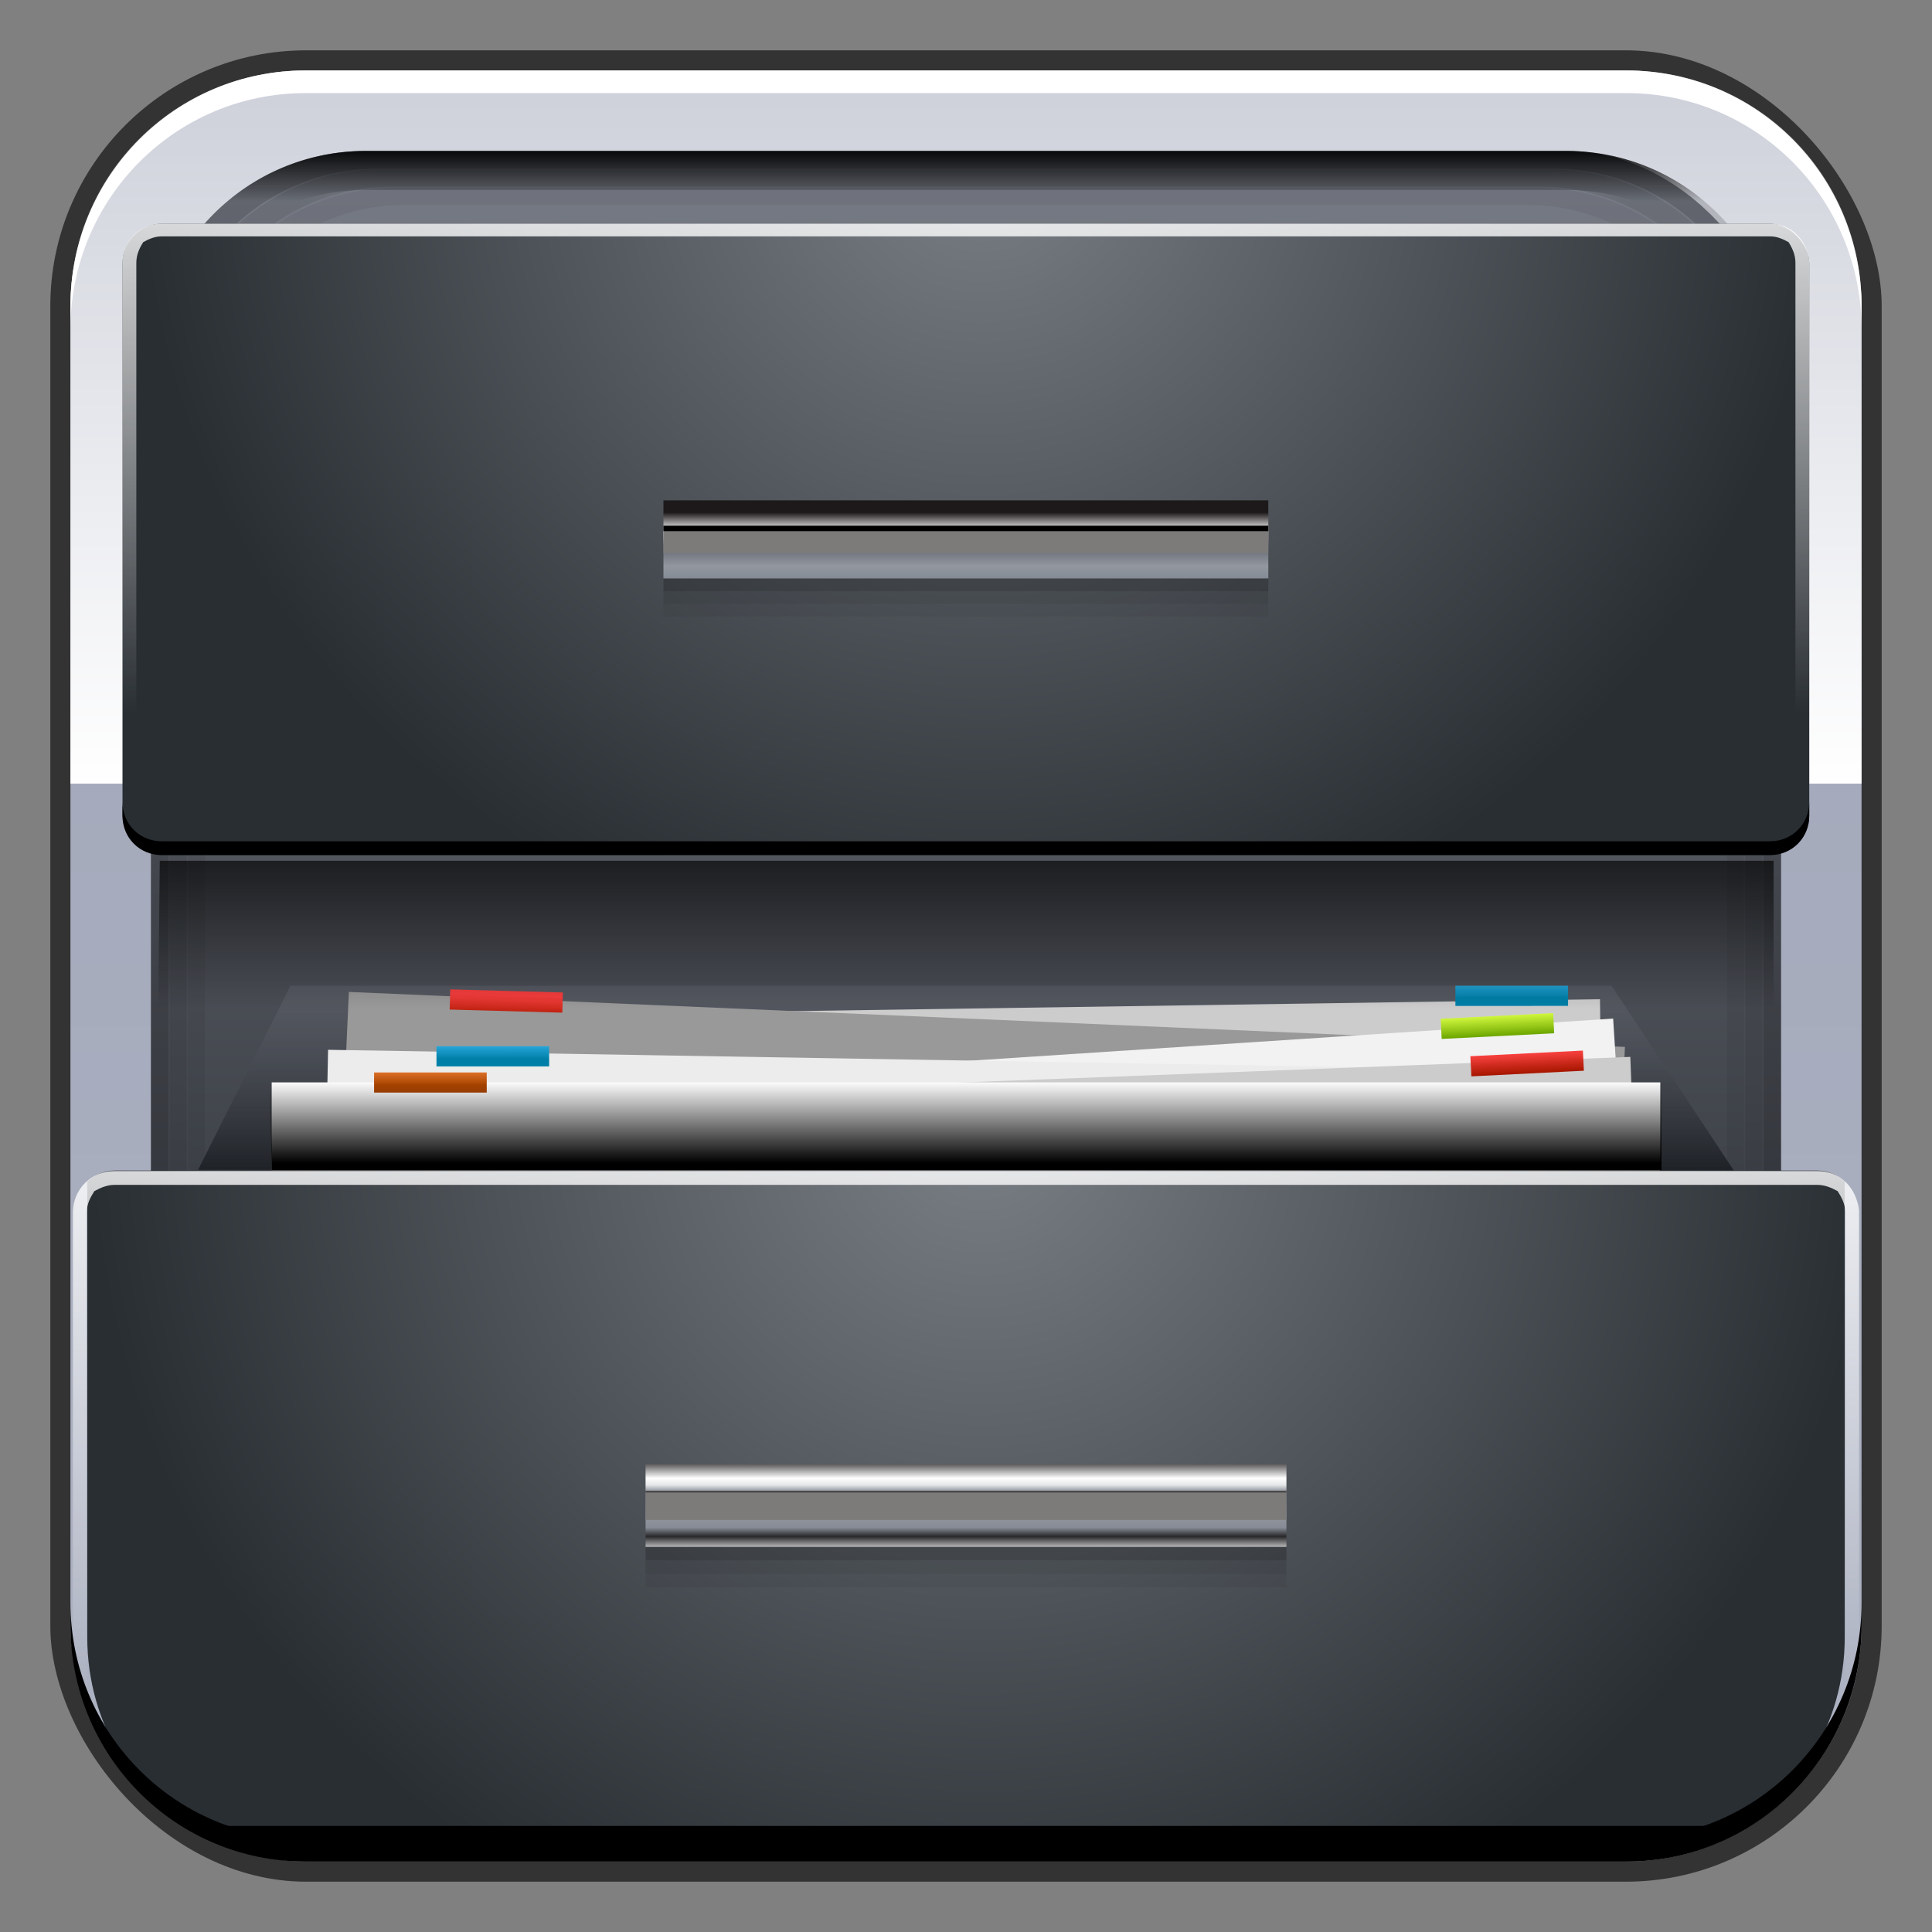 <?xml version="1.0" encoding="UTF-8" standalone="no"?>
<!-- Created with Inkscape (http://www.inkscape.org/) -->

<svg
   xmlns:dc="http://purl.org/dc/elements/1.1/"
   xmlns:cc="http://creativecommons.org/ns#"
   xmlns:rdf="http://www.w3.org/1999/02/22-rdf-syntax-ns#"
   xmlns:svg="http://www.w3.org/2000/svg"
   xmlns="http://www.w3.org/2000/svg"
   xmlns:xlink="http://www.w3.org/1999/xlink"
   xmlns:sodipodi="http://sodipodi.sourceforge.net/DTD/sodipodi-0.dtd"
   xmlns:inkscape="http://www.inkscape.org/namespaces/inkscape"
   width="48"
   height="48"
   id="svg2"
   version="1.1"
   inkscape:version="0.48+devel r12126"
   sodipodi:docname="file-manager.svg">
  <rect width="100%" height="100%" fill="#808080" stroke="none"/>
  <defs
     id="defs4">
    <linearGradient
       inkscape:collect="always"
       id="linearGradient2026">
      <stop
         style="stop-color:#adb3c2;stop-opacity:1"
         offset="0"
         id="stop2028" />
      <stop
         style="stop-color:#a0a5b8;stop-opacity:1"
         offset="1"
         id="stop2030" />
    </linearGradient>
    <linearGradient
       inkscape:collect="always"
       id="linearGradient2198">
      <stop
         style="stop-color:#ffffff;stop-opacity:1;"
         offset="0"
         id="stop2200" />
      <stop
         style="stop-color:#ffffff;stop-opacity:0;"
         offset="1"
         id="stop2202" />
    </linearGradient>
    <linearGradient
       inkscape:collect="always"
       xlink:href="#linearGradient2198"
       id="linearGradient1847"
       x1="26.25"
       y1="20.25"
       x2="26.25"
       y2="-13.625"
       gradientUnits="userSpaceOnUse"
       gradientTransform="translate(-4e-7,-0.656)" />
    <linearGradient
       inkscape:collect="always"
       id="linearGradient1663">
      <stop
         style="stop-color:#1f2227;stop-opacity:1"
         offset="0"
         id="stop1665" />
      <stop
         style="stop-color:#787c86;stop-opacity:1"
         offset="1"
         id="stop1667" />
    </linearGradient>
    <radialGradient
       inkscape:collect="always"
       xlink:href="#linearGradient1713"
       id="radialGradient1711"
       cx="24.434"
       cy="1005.073"
       fx="24.434"
       fy="1005.073"
       r="22.875"
       gradientTransform="matrix(1,0,0,0.975,0,27.31)"
       gradientUnits="userSpaceOnUse" />
    <linearGradient
       inkscape:collect="always"
       id="linearGradient1713">
      <stop
         style="stop-color:#7a7f86;stop-opacity:1"
         offset="0"
         id="stop1715" />
      <stop
         style="stop-color:#292e33;stop-opacity:1"
         offset="1"
         id="stop1717" />
    </linearGradient>
    <linearGradient
       inkscape:collect="always"
       xlink:href="#linearGradient1723"
       id="linearGradient1729"
       x1="23.776"
       y1="1.685"
       x2="23.776"
       y2="18.036"
       gradientUnits="userSpaceOnUse" />
    <linearGradient
       inkscape:collect="always"
       id="linearGradient1723">
      <stop
         style="stop-color:#ffffff;stop-opacity:1;"
         offset="0"
         id="stop1725" />
      <stop
         style="stop-color:#ffffff;stop-opacity:0;"
         offset="1"
         id="stop1727" />
    </linearGradient>
    <linearGradient
       inkscape:collect="always"
       xlink:href="#linearGradient6194"
       id="linearGradient1767"
       gradientUnits="userSpaceOnUse"
       gradientTransform="matrix(1.577,0,0,1.577,125.517,-583.148)"
       x1="-64.781"
       y1="1012.288"
       x2="-64.781"
       y2="1010.768" />
    <linearGradient
       x1="0"
       y1="0"
       x2="1"
       y2="0"
       gradientUnits="userSpaceOnUse"
       gradientTransform="matrix(13.527,20.526,20.526,-13.527,19.19,1021.054)"
       spreadMethod="pad"
       id="linearGradient6194">
      <stop
         style="stop-opacity:1;stop-color:#ffffff"
         offset="0"
         id="stop6196" />
      <stop
         style="stop-opacity:1;stop-color:#29282b"
         offset="0.168"
         id="stop6198" />
      <stop
         style="stop-opacity:1;stop-color:#868c95"
         offset="0.264"
         id="stop6200" />
      <stop
         style="stop-opacity:1;stop-color:#92979f"
         offset="0.396"
         id="stop6202" />
      <stop
         style="stop-opacity:1;stop-color:#737881"
         offset="0.542"
         id="stop6204" />
      <stop
         style="stop-opacity:1;stop-color:#70757e"
         offset="0.626"
         id="stop6206" />
      <stop
         style="stop-opacity:1;stop-color:#e4e6e8"
         offset="0.718"
         id="stop6208" />
      <stop
         style="stop-opacity:1;stop-color:#ffffff"
         offset="0.791"
         id="stop6210" />
      <stop
         style="stop-opacity:1;stop-color:#1d191a"
         offset="1"
         id="stop6212" />
    </linearGradient>
    <linearGradient
       inkscape:collect="always"
       xlink:href="#linearGradient909"
       id="linearGradient1769"
       gradientUnits="userSpaceOnUse"
       gradientTransform="matrix(1.577,0,0,1.577,125.517,-583.148)"
       x1="-64.941"
       y1="1011.284"
       x2="-64.941"
       y2="1011.327" />
    <linearGradient
       inkscape:collect="always"
       id="linearGradient909">
      <stop
         style="stop-color:#000000;stop-opacity:1;"
         offset="0"
         id="stop911" />
      <stop
         style="stop-color:#000000;stop-opacity:0;"
         offset="1"
         id="stop913" />
    </linearGradient>
    <linearGradient
       inkscape:collect="always"
       id="linearGradient1873">
      <stop
         style="stop-color:#000000;stop-opacity:1;"
         offset="0"
         id="stop1875" />
      <stop
         style="stop-color:#000000;stop-opacity:0;"
         offset="1"
         id="stop1877" />
    </linearGradient>
    <linearGradient
       inkscape:collect="always"
       xlink:href="#linearGradient1986"
       id="linearGradient1932"
       x1="24.496"
       y1="27.854"
       x2="24.496"
       y2="22.854"
       gradientUnits="userSpaceOnUse"
       gradientTransform="matrix(0.954,0,0,1.165,1.11,1000.95)" />
    <linearGradient
       id="linearGradient1986"
       inkscape:collect="always">
      <stop
         id="stop1988"
         offset="0"
         style="stop-color:#1f2227;stop-opacity:1" />
      <stop
         id="stop1990"
         offset="1"
         style="stop-color:#787c86;stop-opacity:0.293" />
    </linearGradient>
    <radialGradient
       inkscape:collect="always"
       xlink:href="#linearGradient1713"
       id="radialGradient1903"
       gradientUnits="userSpaceOnUse"
       gradientTransform="matrix(0.97,0,0,0.947,0.708,80.628)"
       cx="24.434"
       cy="1005.073"
       fx="24.434"
       fy="1005.073"
       r="22.875" />
    <linearGradient
       inkscape:collect="always"
       xlink:href="#linearGradient1723"
       id="linearGradient1905"
       gradientUnits="userSpaceOnUse"
       x1="23.776"
       y1="1.685"
       x2="23.776"
       y2="18.036"
       gradientTransform="matrix(0.97,0,0,0.97,0.708,24.484)" />
    <linearGradient
       inkscape:collect="always"
       xlink:href="#linearGradient6194"
       id="linearGradient1907"
       gradientUnits="userSpaceOnUse"
       gradientTransform="matrix(1.53,0,0,1.53,122.521,-505.883)"
       x1="-64.781"
       y1="1012.288"
       x2="-64.781"
       y2="1010.768" />
    <linearGradient
       inkscape:collect="always"
       xlink:href="#linearGradient909"
       id="linearGradient1909"
       gradientUnits="userSpaceOnUse"
       gradientTransform="matrix(1.53,0,0,1.53,122.521,-505.883)"
       x1="-64.941"
       y1="1011.284"
       x2="-64.941"
       y2="1011.327" />
    <linearGradient
       inkscape:collect="always"
       xlink:href="#linearGradient1873"
       id="linearGradient1984"
       x1="23.956"
       y1="1036.507"
       x2="23.956"
       y2="1032.868"
       gradientUnits="userSpaceOnUse"
       gradientTransform="matrix(0.947,0,0,0.546,1.277,467.33)" />
    <linearGradient
       inkscape:collect="always"
       xlink:href="#linearGradient1968"
       id="linearGradient1974"
       x1="10.172"
       y1="1031.089"
       x2="10.172"
       y2="1030.534"
       gradientUnits="userSpaceOnUse"
       gradientTransform="matrix(0.945,0,0,0.945,1.315,54.326)" />
    <linearGradient
       inkscape:collect="always"
       id="linearGradient1968">
      <stop
         style="stop-color:#a84400;stop-opacity:1"
         offset="0"
         id="stop1970" />
      <stop
         style="stop-color:#ff8a3c;stop-opacity:0.957"
         offset="1"
         id="stop1972" />
    </linearGradient>
    <linearGradient
       inkscape:collect="always"
       xlink:href="#linearGradient1996"
       id="linearGradient1994"
       gradientUnits="userSpaceOnUse"
       x1="10.172"
       y1="1031.089"
       x2="10.172"
       y2="1030.534"
       gradientTransform="matrix(0.945,0,0,0.945,2.866,53.676)" />
    <linearGradient
       id="linearGradient1996"
       inkscape:collect="always">
      <stop
         id="stop1998"
         offset="0"
         style="stop-color:#0080a8;stop-opacity:1" />
      <stop
         id="stop2000"
         offset="1"
         style="stop-color:#3cc0ff;stop-opacity:0.957" />
    </linearGradient>
    <linearGradient
       inkscape:collect="always"
       xlink:href="#linearGradient2006"
       id="linearGradient2004"
       gradientUnits="userSpaceOnUse"
       gradientTransform="matrix(0.944,-0.047,0.047,0.944,-19.987,55.532)"
       x1="10.172"
       y1="1031.089"
       x2="10.172"
       y2="1030.534" />
    <linearGradient
       inkscape:collect="always"
       id="linearGradient2006">
      <stop
         style="stop-color:#a81700;stop-opacity:1"
         offset="0"
         id="stop2008" />
      <stop
         style="stop-color:#ff3c3c;stop-opacity:0.957"
         offset="1"
         id="stop2010" />
    </linearGradient>
    <linearGradient
       inkscape:collect="always"
       xlink:href="#linearGradient2016"
       id="linearGradient2014"
       gradientUnits="userSpaceOnUse"
       gradientTransform="matrix(0.944,-0.047,0.047,0.944,-20.726,54.602)"
       x1="10.172"
       y1="1031.089"
       x2="10.172"
       y2="1030.534" />
    <linearGradient
       id="linearGradient2016"
       inkscape:collect="always">
      <stop
         id="stop2018"
         offset="0"
         style="stop-color:#6fa800;stop-opacity:1" />
      <stop
         id="stop2020"
         offset="1"
         style="stop-color:#d8ff3c;stop-opacity:0.957" />
    </linearGradient>
    <linearGradient
       inkscape:collect="always"
       xlink:href="#linearGradient2006"
       id="linearGradient2024"
       gradientUnits="userSpaceOnUse"
       gradientTransform="matrix(0.945,0.025,-0.025,0.945,29.437,52.401)"
       x1="10.172"
       y1="1031.089"
       x2="10.172"
       y2="1030.534" />
    <linearGradient
       inkscape:collect="always"
       xlink:href="#linearGradient1996"
       id="linearGradient2028"
       gradientUnits="userSpaceOnUse"
       gradientTransform="matrix(0.945,0,0,0.945,28.18,52.173)"
       x1="10.172"
       y1="1031.089"
       x2="10.172"
       y2="1030.534" />
    <linearGradient
       inkscape:collect="always"
       xlink:href="#linearGradient909"
       id="linearGradient1936"
       gradientUnits="userSpaceOnUse"
       gradientTransform="matrix(1,0,0,-0.869,1.689,1934.396)"
       x1="24.13"
       y1="1047.412"
       x2="24.13"
       y2="1041.402" />
    <linearGradient
       inkscape:collect="always"
       xlink:href="#linearGradient2026"
       id="linearGradient1167"
       x1="24.08"
       y1="1050.532"
       x2="24.08"
       y2="1005.975"
       gradientUnits="userSpaceOnUse" />
    <linearGradient
       inkscape:collect="always"
       xlink:href="#linearGradient1663"
       id="linearGradient1273"
       gradientUnits="userSpaceOnUse"
       x1="24.08"
       y1="1050.532"
       x2="24.08"
       y2="1005.975"
       gradientTransform="matrix(0.91,0,0,0.91,2.157,92.437)" />
    <linearGradient
       inkscape:collect="always"
       xlink:href="#linearGradient909"
       id="linearGradient943"
       x1="24.866"
       y1="3.625"
       x2="24.866"
       y2="5.006"
       gradientUnits="userSpaceOnUse" />
  </defs>
  <sodipodi:namedview
     id="base"
     pagecolor="#ffffff"
     bordercolor="#666666"
     borderopacity="1.0"
     inkscape:pageopacity="0"
     inkscape:pageshadow="2"
     inkscape:zoom="15.291184"
     inkscape:cx="36.885203"
     inkscape:cy="19.165133"
     inkscape:document-units="px"
     inkscape:current-layer="layer1"
     showgrid="false"
     inkscape:window-width="1366"
     inkscape:window-height="717"
     inkscape:window-x="0"
     inkscape:window-y="28"
     inkscape:window-maximized="1"
     showguides="false" />
  <g
     inkscape:label="Capa 1"
     inkscape:groupmode="layer"
     id="layer1"
     transform="translate(0,-1004.362)">
    <rect
       style="color:#000000;fill:#333333;fill-opacity:1;fill-rule:nonzero;stroke:none;stroke-width:0.2;marker:none;visibility:visible;display:inline;overflow:visible;enable-background:accumulate"
       id="rect6294"
       width="45.5"
       height="45.5"
       x="1.25"
       y="1005.612"
       ry="6.357" />
    <rect
       ry="5.857"
       y="1006.112"
       x="1.75"
       height="44.5"
       width="44.5"
       id="rect6296"
       style="color:#000000;fill:url(#linearGradient1167);fill-opacity:1;fill-rule:nonzero;stroke:none;stroke-width:0.2;marker:none;visibility:visible;display:inline;overflow:visible;enable-background:accumulate" />
    <path
       id="path6361"
       d="m 1.75,1012.55 0,-0.562 c 0,-3.244 2.599,-5.875 5.844,-5.875 l 32.813,0 c 3.244,0 5.844,2.631 5.844,5.875 l 0,0.562 c 0,-3.244 -2.599,-5.875 -5.844,-5.875 l -32.813,0 C 4.349,1006.675 1.75,1009.305 1.75,1012.55 Z"
       style="color:#000000;fill:#ffffff;fill-opacity:1;fill-rule:nonzero;stroke:none;stroke-width:0.2;marker:none;visibility:visible;display:inline;overflow:visible;enable-background:accumulate"
       inkscape:connector-curvature="0" />
    <path
       style="color:#000000;fill:url(#linearGradient1847);fill-opacity:1;fill-rule:nonzero;stroke:none;stroke-width:0.2;marker:none;visibility:visible;display:inline;overflow:visible;enable-background:accumulate"
       d="M 7.594 1.75 C 4.349 1.75 1.75 4.349 1.75 7.594 L 1.75 19.469 L 46.25 19.469 L 46.25 7.594 C 46.25 4.349 43.651 1.75 40.406 1.75 L 7.594 1.75 z "
       transform="translate(0,1004.362)"
       id="rect1839" />
    <rect
       style="color:#000000;fill:url(#linearGradient1273);fill-opacity:1.0;fill-rule:nonzero;stroke:none;stroke-width:0.2;marker:none;visibility:visible;display:inline;overflow:visible;enable-background:accumulate"
       id="rect1271"
       width="40.5"
       height="40.5"
       x="3.75"
       y="1008.112"
       ry="5.33" />
    <g
       id="g954">
      <path
         inkscape:connector-curvature="0"
         style="color:#000000;fill:#000000;fill-opacity:0.09;fill-rule:nonzero;stroke:none;stroke-width:0.2;marker:none;visibility:visible;display:inline;overflow:visible;enable-background:accumulate"
         d="m 9.434,1008.572 c -2.885,0 -5.222,2.337 -5.222,5.222 l 0,29.135 c 0,2.886 2.336,5.222 5.222,5.222 l 29.131,0 c 2.885,0 5.222,-2.337 5.222,-5.222 l 0,-29.135 c 0,-2.886 -2.336,-5.222 -5.222,-5.222 L 9.434,1008.572 z m 0.305,0.428 28.52,0 c 2.821,0 5.099,2.279 5.099,5.1 l 0,28.524 c 0,2.821 -2.279,5.1 -5.099,5.1 l -28.52,0 c -2.821,0 -5.099,-2.279 -5.099,-5.1 l 0,-28.524 C 4.64,1011.279 6.919,1009 9.74,1009 Z"
         id="path950" />
      <path
         id="rect927"
         transform="translate(0,1004.362)"
         d="M 9.094 3.75 C 6.141 3.75 3.75 6.141 3.75 9.094 L 3.75 38.906 C 3.75 41.859 6.141 44.25 9.094 44.25 L 38.906 44.25 C 41.859 44.25 44.25 41.859 44.25 38.906 L 44.25 9.094 C 44.25 6.141 41.859 3.75 38.906 3.75 L 9.094 3.75 z M 9.406 4.188 L 38.594 4.188 C 41.481 4.188 43.812 6.519 43.812 9.406 L 43.812 38.594 C 43.812 41.481 41.481 43.812 38.594 43.812 L 9.406 43.812 C 6.519 43.812 4.188 41.481 4.188 38.594 L 4.188 9.406 C 4.188 6.519 6.519 4.188 9.406 4.188 z "
         style="color:#000000;fill:#000000;fill-opacity:0.165;fill-rule:nonzero;stroke:none;stroke-width:0.2;marker:none;visibility:visible;display:inline;overflow:visible;enable-background:accumulate" />
      <path
         id="path952"
         d="m 9.773,1009.032 c -2.818,0 -5.1,2.282 -5.1,5.101 l 0,28.458 c 0,2.819 2.282,5.101 5.1,5.101 l 28.454,0 c 2.818,0 5.1,-2.282 5.1,-5.101 l 0,-28.458 c 0,-2.819 -2.282,-5.101 -5.1,-5.101 L 9.773,1009.032 z m 0.298,0.418 27.858,0 c 2.755,0 4.981,2.226 4.981,4.981 l 0,27.862 c 0,2.756 -2.226,4.981 -4.981,4.981 l -27.858,0 c -2.755,0 -4.981,-2.226 -4.981,-4.981 l 0,-27.862 C 5.09,1011.676 7.316,1009.45 10.071,1009.45 Z"
         style="color:#000000;fill:#000000;fill-opacity:0.058;fill-rule:nonzero;stroke:none;stroke-width:0.2;marker:none;visibility:visible;display:inline;overflow:visible;enable-background:accumulate"
         inkscape:connector-curvature="0" />
    </g>
    <path
       style="fill:url(#linearGradient1932);fill-opacity:1;stroke:none"
       d="m 4.921,1033.427 2.296,-4.578 32.818,0 L 43.077,1033.444 Z"
       id="path1924"
       inkscape:connector-curvature="0"
       sodipodi:nodetypes="ccccc" />
    <g
       id="g922"
       transform="translate(0,2.613)">
      <path
         sodipodi:nodetypes="ccccc"
         inkscape:connector-curvature="0"
         id="path1956"
         d="m 8.965,1027.029 c 0.022,2.343 0.036,2.028 0.079,4.371 L 39.806,1030.945 39.751,1026.574 Z"
         style="color:#000000;fill:#cccccc;fill-opacity:1;fill-rule:nonzero;stroke:none;stroke-width:0.2;marker:none;visibility:visible;display:inline;overflow:visible;enable-background:accumulate" />
      <path
         style="color:#000000;fill:#999999;fill-opacity:1;fill-rule:nonzero;stroke:none;stroke-width:0.2;marker:none;visibility:visible;display:inline;overflow:visible;enable-background:accumulate"
         d="m 8.668,1026.393 c -0.112,2.341 -0.08,2.027 -0.169,4.368 l 31.679,1.364 L 40.371,1027.759 Z"
         id="path1954"
         inkscape:connector-curvature="0"
         sodipodi:nodetypes="ccccc" />
      <path
         style="color:#000000;fill:#f2f2f2;fill-opacity:1;fill-rule:nonzero;stroke:none;stroke-width:0.2;marker:none;visibility:visible;display:inline;overflow:visible;enable-background:accumulate"
         d="m 8.004,1029.157 c 0.139,2.339 0.138,2.023 0.3,4.361 l 32.05,-2.1 L 40.078,1027.055 Z"
         id="path1952"
         inkscape:connector-curvature="0"
         sodipodi:nodetypes="ccccc" />
      <path
         sodipodi:nodetypes="ccccc"
         inkscape:connector-curvature="0"
         id="path1950"
         d="m 8.151,1027.831 c -0.053,2.343 -0.029,2.028 -0.059,4.371 L 40.206,1032.742 40.29,1028.371 Z"
         style="color:#000000;fill:#ececec;fill-opacity:1;fill-rule:nonzero;stroke:none;stroke-width:0.2;marker:none;visibility:visible;display:inline;overflow:visible;enable-background:accumulate" />
      <path
         style="color:#000000;fill:#cccccc;fill-opacity:1;fill-rule:nonzero;stroke:none;stroke-width:0.2;marker:none;visibility:visible;display:inline;overflow:visible;enable-background:accumulate"
         d="m 7.328,1029.277 c 0.081,2.342 0.088,2.026 0.193,4.367 L 40.672,1032.375 40.505,1028.007 Z"
         id="path1948"
         inkscape:connector-curvature="0"
         sodipodi:nodetypes="ccccc" />
      <path
         sodipodi:nodetypes="ccccc"
         inkscape:connector-curvature="0"
         id="path1938"
         d="m 6.75,1028.64 c -0.009,2.343 0.011,2.028 0.027,4.372 l 34.473,0 L 41.25,1028.64 Z"
         style="color:#000000;fill:#f9f9f9;fill-opacity:1;fill-rule:nonzero;stroke:none;stroke-width:0.2;marker:none;visibility:visible;display:inline;overflow:visible;enable-background:accumulate" />
      <path
         inkscape:connector-curvature="0"
         id="path1958"
         d="m 9.294,1028.769 0,-0.376 2.799,0 0,0.501 L 9.294,1028.894 Z"
         style="fill:url(#linearGradient1974);fill-opacity:1;stroke:none" />
      <path
         style="fill:url(#linearGradient1994);fill-opacity:1;stroke:none"
         d="m 10.844,1028.119 0,-0.376 2.799,0 0,0.501 L 10.844,1028.244 Z"
         id="path1992"
         inkscape:connector-curvature="0" />
      <path
         inkscape:connector-curvature="0"
         id="path2002"
         d="m 36.55,1028.366 -0.019,-0.376 2.795,-0.14 0.025,0.501 L 36.556,1028.491 Z"
         style="fill:url(#linearGradient2004);fill-opacity:1;stroke:none" />
      <path
         style="fill:url(#linearGradient2014);fill-opacity:1;stroke:none"
         d="m 35.812,1027.435 -0.019,-0.375 2.795,-0.14 0.025,0.501 L 35.818,1027.561 Z"
         id="path2012"
         inkscape:connector-curvature="0" />
      <path
         style="fill:url(#linearGradient2024);fill-opacity:1;stroke:none"
         d="m 11.176,1026.706 0.01,-0.376 2.798,0.077 -0.013,0.501 L 11.172,1026.831 Z"
         id="path2022"
         inkscape:connector-curvature="0" />
      <path
         inkscape:connector-curvature="0"
         id="path2026"
         d="m 36.159,1026.615 0,-0.376 2.799,0 0,0.501 L 36.159,1026.741 Z"
         style="fill:url(#linearGradient2028);fill-opacity:1;stroke:none" />
    </g>
    <path
       sodipodi:nodetypes="ccccc"
       inkscape:connector-curvature="0"
       id="path1976"
       d="m 6.721,1030.917 c -0.009,1.355 0.011,1.172 0.027,2.527 l 34.531,0 L 41.279,1030.917 Z"
       style="color:#000000;fill:url(#linearGradient1984);fill-opacity:1;fill-rule:nonzero;stroke:none;stroke-width:0.2;marker:none;visibility:visible;display:inline;overflow:visible;enable-background:accumulate" />
    <path
       style="color:#000000;fill:url(#linearGradient943);fill-opacity:1;fill-rule:nonzero;stroke:none;stroke-width:0.2;marker:none;visibility:visible;display:inline;overflow:visible;enable-background:accumulate"
       d="M 9.094 3.75 C 7.264 3.75 5.651 4.662 4.688 6.062 L 5.562 6.062 C 6.504 5.238 7.737 4.719 9.094 4.719 L 38.906 4.719 C 40.263 4.719 41.496 5.238 42.438 6.062 L 43.312 6.062 C 42.349 4.662 40.736 3.75 38.906 3.75 L 9.094 3.75 z "
       transform="translate(0,1004.362)"
       id="rect932" />
    <g
       id="g2030"
       transform="matrix(0.916,0,0,0.916,2.013,85.573)">
      <rect
         ry="1.076"
         y="1009.112"
         x="1.125"
         height="17.125"
         width="45.75"
         id="rect1669"
         style="color:#000000;fill:url(#radialGradient1711);fill-opacity:1;fill-rule:nonzero;stroke:none;stroke-width:0.2;marker:none;visibility:visible;display:inline;overflow:visible;enable-background:accumulate" />
      <path
         id="rect1679"
         transform="translate(0,1004.362)"
         d="M 2.188,4.75 C 1.591,4.75 1.125,5.216 1.125,5.812 l 0,0.344 0,14.656 c 0,0.596 0.466,1.062 1.062,1.062 l 0.375,0 C 1.966,21.875 1.5,21.409 1.5,20.812 l 0,-15 C 1.5,5.597 1.581,5.416 1.688,5.25 1.84,5.166 1.997,5.094 2.188,5.094 l 43.625,0 c 0.19,0 0.347,0.072 0.5,0.156 C 46.419,5.416 46.5,5.597 46.5,5.812 l 0,15 c 0,0.596 -0.466,1.062 -1.062,1.062 l 0.375,0 c 0.596,0 1.062,-0.466 1.062,-1.062 l 0,-14.656 0,-0.344 C 46.875,5.663 46.834,5.534 46.781,5.406 46.622,5.024 46.26,4.75 45.812,4.75 l -0.375,0 -42.875,0 L 2.188,4.75 Z"
         style="color:#000000;fill:url(#linearGradient1729);fill-opacity:1;fill-rule:nonzero;stroke:none;stroke-width:0.2;marker:none;visibility:visible;display:inline;overflow:visible;enable-background:accumulate"
         inkscape:connector-curvature="0" />
      <path
         id="rect1697"
         transform="translate(0,1004.362)"
         d="m 1.125,20.438 0,0.375 c 0,0.596 0.466,1.062 1.062,1.062 l 43.625,0 c 0.596,0 1.062,-0.466 1.062,-1.062 l 0,-0.375 c 0,0.596 -0.466,1.062 -1.062,1.062 l -43.625,0 C 1.591,21.5 1.125,21.034 1.125,20.438 Z"
         style="color:#000000;fill:#000000;fill-opacity:1;fill-rule:nonzero;stroke:none;stroke-width:0.2;marker:none;visibility:visible;display:inline;overflow:visible;enable-background:accumulate"
         inkscape:connector-curvature="0" />
      <g
         id="g1751"
         transform="translate(-7e-6,6.111)">
        <path
           id="path1753"
           d="m 15.797,1012.623 0,0.345 16.406,0 0,-0.345 L 15.797,1012.623 Z"
           style="opacity:0.847;color:#000000;fill:#000000;fill-opacity:0.236;fill-rule:nonzero;stroke:none;stroke-width:0.2;marker:none;visibility:visible;display:inline;overflow:visible;enable-background:accumulate"
           inkscape:connector-curvature="0" />
        <path
           inkscape:connector-curvature="0"
           style="opacity:0.847;color:#000000;fill:#000000;fill-opacity:0.118;fill-rule:nonzero;stroke:none;stroke-width:0.2;marker:none;visibility:visible;display:inline;overflow:visible;enable-background:accumulate"
           d="m 15.797,1012.968 0,0.345 16.406,0 0,-0.345 L 15.797,1012.968 Z"
           id="path1755" />
        <path
           id="path1757"
           d="m 15.797,1013.313 0,0.345 16.406,0 0,-0.345 L 15.797,1013.313 Z"
           style="opacity:0.847;color:#000000;fill:#000000;fill-opacity:0.059;fill-rule:nonzero;stroke:none;stroke-width:0.2;marker:none;visibility:visible;display:inline;overflow:visible;enable-background:accumulate"
           inkscape:connector-curvature="0" />
      </g>
      <g
         id="g1759"
         transform="translate(-7.6293945e-6,6.111)">
        <rect
           ry="0"
           y="1010.504"
           x="15.797"
           height="2.119"
           width="16.406"
           id="rect1761"
           style="color:#000000;fill:url(#linearGradient1767);fill-opacity:1;fill-rule:nonzero;stroke:none;stroke-width:0.2;marker:none;visibility:visible;display:inline;overflow:visible;enable-background:accumulate" />
        <rect
           style="color:#000000;fill:#7d7b7a;fill-opacity:1;fill-rule:nonzero;stroke:none;stroke-width:0.2;marker:none;visibility:visible;display:inline;overflow:visible;enable-background:accumulate"
           id="rect1763"
           width="16.406"
           height="0.739"
           x="15.797"
           y="1011.194"
           ry="0" />
        <rect
           ry="0"
           y="1011.194"
           x="15.797"
           height="0.147"
           width="16.406"
           id="rect1765"
           style="color:#000000;fill:url(#linearGradient1769);fill-opacity:1;fill-rule:nonzero;stroke:none;stroke-width:0.2;marker:none;visibility:visible;display:inline;overflow:visible;enable-background:accumulate" />
      </g>
    </g>
    <path
       inkscape:connector-curvature="0"
       style="color:#000000;fill:url(#radialGradient1903);fill-opacity:1;fill-rule:nonzero;stroke:none;stroke-width:0.2;marker:none;visibility:visible;display:inline;overflow:visible;enable-background:accumulate"
       d="m 2.843,1033.444 c -0.265,0 -0.491,0.115 -0.675,0.276 l 0,11.315 c 0,2.189 1.213,4.058 3.005,5.029 l 37.654,0 c 1.792,-0.971 3.005,-2.84 3.005,-5.029 l 0,-11.315 c -0.184,-0.161 -0.41,-0.276 -0.675,-0.276 L 2.843,1033.444 Z"
       id="rect1881" />
    <path
       style="color:#000000;fill:url(#linearGradient1905);fill-opacity:1;fill-rule:nonzero;stroke:none;stroke-width:0.2;marker:none;visibility:visible;display:inline;overflow:visible;enable-background:accumulate"
       d="M 2.844 29.094 C 2.265 29.094 1.812 29.546 1.812 30.125 L 1.812 30.469 L 1.812 41.188 C 1.875 41.654 1.991 42.107 2.156 42.531 L 2.156 30.125 C 2.156 29.916 2.241 29.755 2.344 29.594 C 2.492 29.512 2.659 29.438 2.844 29.438 L 45.156 29.438 C 45.341 29.438 45.508 29.512 45.656 29.594 C 45.759 29.755 45.844 29.916 45.844 30.125 L 45.844 42.531 C 46.009 42.107 46.125 41.654 46.188 41.188 L 46.188 30.469 L 46.188 30.125 C 46.188 29.98 46.145 29.843 46.094 29.719 C 45.939 29.347 45.59 29.094 45.156 29.094 L 44.812 29.094 L 3.188 29.094 L 2.844 29.094 z "
       transform="translate(0,1004.362)"
       id="path1883" />
    <path
       inkscape:connector-curvature="0"
       style="color:#000000;fill:#000000;fill-opacity:1;fill-rule:nonzero;stroke:none;stroke-width:0.2;marker:none;visibility:visible;display:inline;overflow:visible;enable-background:accumulate"
       d="m 4.59,1049.726 c 0.181,0.127 0.387,0.231 0.583,0.337 l 37.654,0 c 0.196,-0.106 0.402,-0.21 0.583,-0.337 L 4.59,1049.726 Z"
       id="path1885" />
    <path
       inkscape:connector-curvature="0"
       style="opacity:0.847;color:#000000;fill:#000000;fill-opacity:0.236;fill-rule:nonzero;stroke:none;stroke-width:0.2;marker:none;visibility:visible;display:inline;overflow:visible;enable-background:accumulate"
       d="m 16.039,1042.794 0,0.335 15.922,0 0,-0.335 L 16.039,1042.794 Z"
       id="path1889" />
    <path
       id="path1891"
       d="m 16.039,1043.129 0,0.335 15.922,0 0,-0.335 L 16.039,1043.129 Z"
       style="opacity:0.847;color:#000000;fill:#000000;fill-opacity:0.118;fill-rule:nonzero;stroke:none;stroke-width:0.2;marker:none;visibility:visible;display:inline;overflow:visible;enable-background:accumulate"
       inkscape:connector-curvature="0" />
    <path
       inkscape:connector-curvature="0"
       style="opacity:0.847;color:#000000;fill:#000000;fill-opacity:0.059;fill-rule:nonzero;stroke:none;stroke-width:0.2;marker:none;visibility:visible;display:inline;overflow:visible;enable-background:accumulate"
       d="m 16.039,1043.463 0,0.335 15.922,0 0,-0.335 L 16.039,1043.463 Z"
       id="path1893" />
    <rect
       style="color:#000000;fill:url(#linearGradient1907);fill-opacity:1;fill-rule:nonzero;stroke:none;stroke-width:0.2;marker:none;visibility:visible;display:inline;overflow:visible;enable-background:accumulate"
       id="rect1897"
       width="15.922"
       height="2.056"
       x="16.039"
       y="1040.738"
       ry="0" />
    <rect
       ry="0"
       y="1041.407"
       x="16.039"
       height="0.717"
       width="15.922"
       id="rect1899"
       style="color:#000000;fill:#7d7b7a;fill-opacity:1;fill-rule:nonzero;stroke:none;stroke-width:0.2;marker:none;visibility:visible;display:inline;overflow:visible;enable-background:accumulate" />
    <rect
       style="color:#000000;fill:url(#linearGradient1909);fill-opacity:1;fill-rule:nonzero;stroke:none;stroke-width:0.2;marker:none;visibility:visible;display:inline;overflow:visible;enable-background:accumulate"
       id="rect1901"
       width="15.922"
       height="0.142"
       x="16.039"
       y="1041.407"
       ry="0" />
    <path
       inkscape:connector-curvature="0"
       style="color:#000000;fill:#000000;fill-opacity:1;fill-rule:nonzero;stroke:none;stroke-width:0.2;marker:none;visibility:visible;display:inline;overflow:visible;enable-background:accumulate"
       d="m 1.75,1044.175 0,0.562 c 0,3.244 2.599,5.875 5.844,5.875 l 32.813,0 c 3.244,0 5.844,-2.631 5.844,-5.875 l 0,-0.562 c 0,3.244 -2.599,5.875 -5.844,5.875 l -32.813,0 C 4.349,1050.05 1.75,1047.419 1.75,1044.175 Z"
       id="path6388" />
    <path
       sodipodi:nodetypes="ccccc"
       inkscape:connector-curvature="0"
       id="path1934"
       d="m 3.939,1030.473 c -0.01,-2.155 0.013,-2.571 0.031,-4.725 l 40.094,0 L 44.064,1030.473 Z"
       style="opacity:0.925;color:#000000;fill:url(#linearGradient1936);fill-opacity:1;fill-rule:nonzero;stroke:none;stroke-width:0.2;marker:none;visibility:visible;display:inline;overflow:visible;enable-background:accumulate" />
  </g>
</svg>
